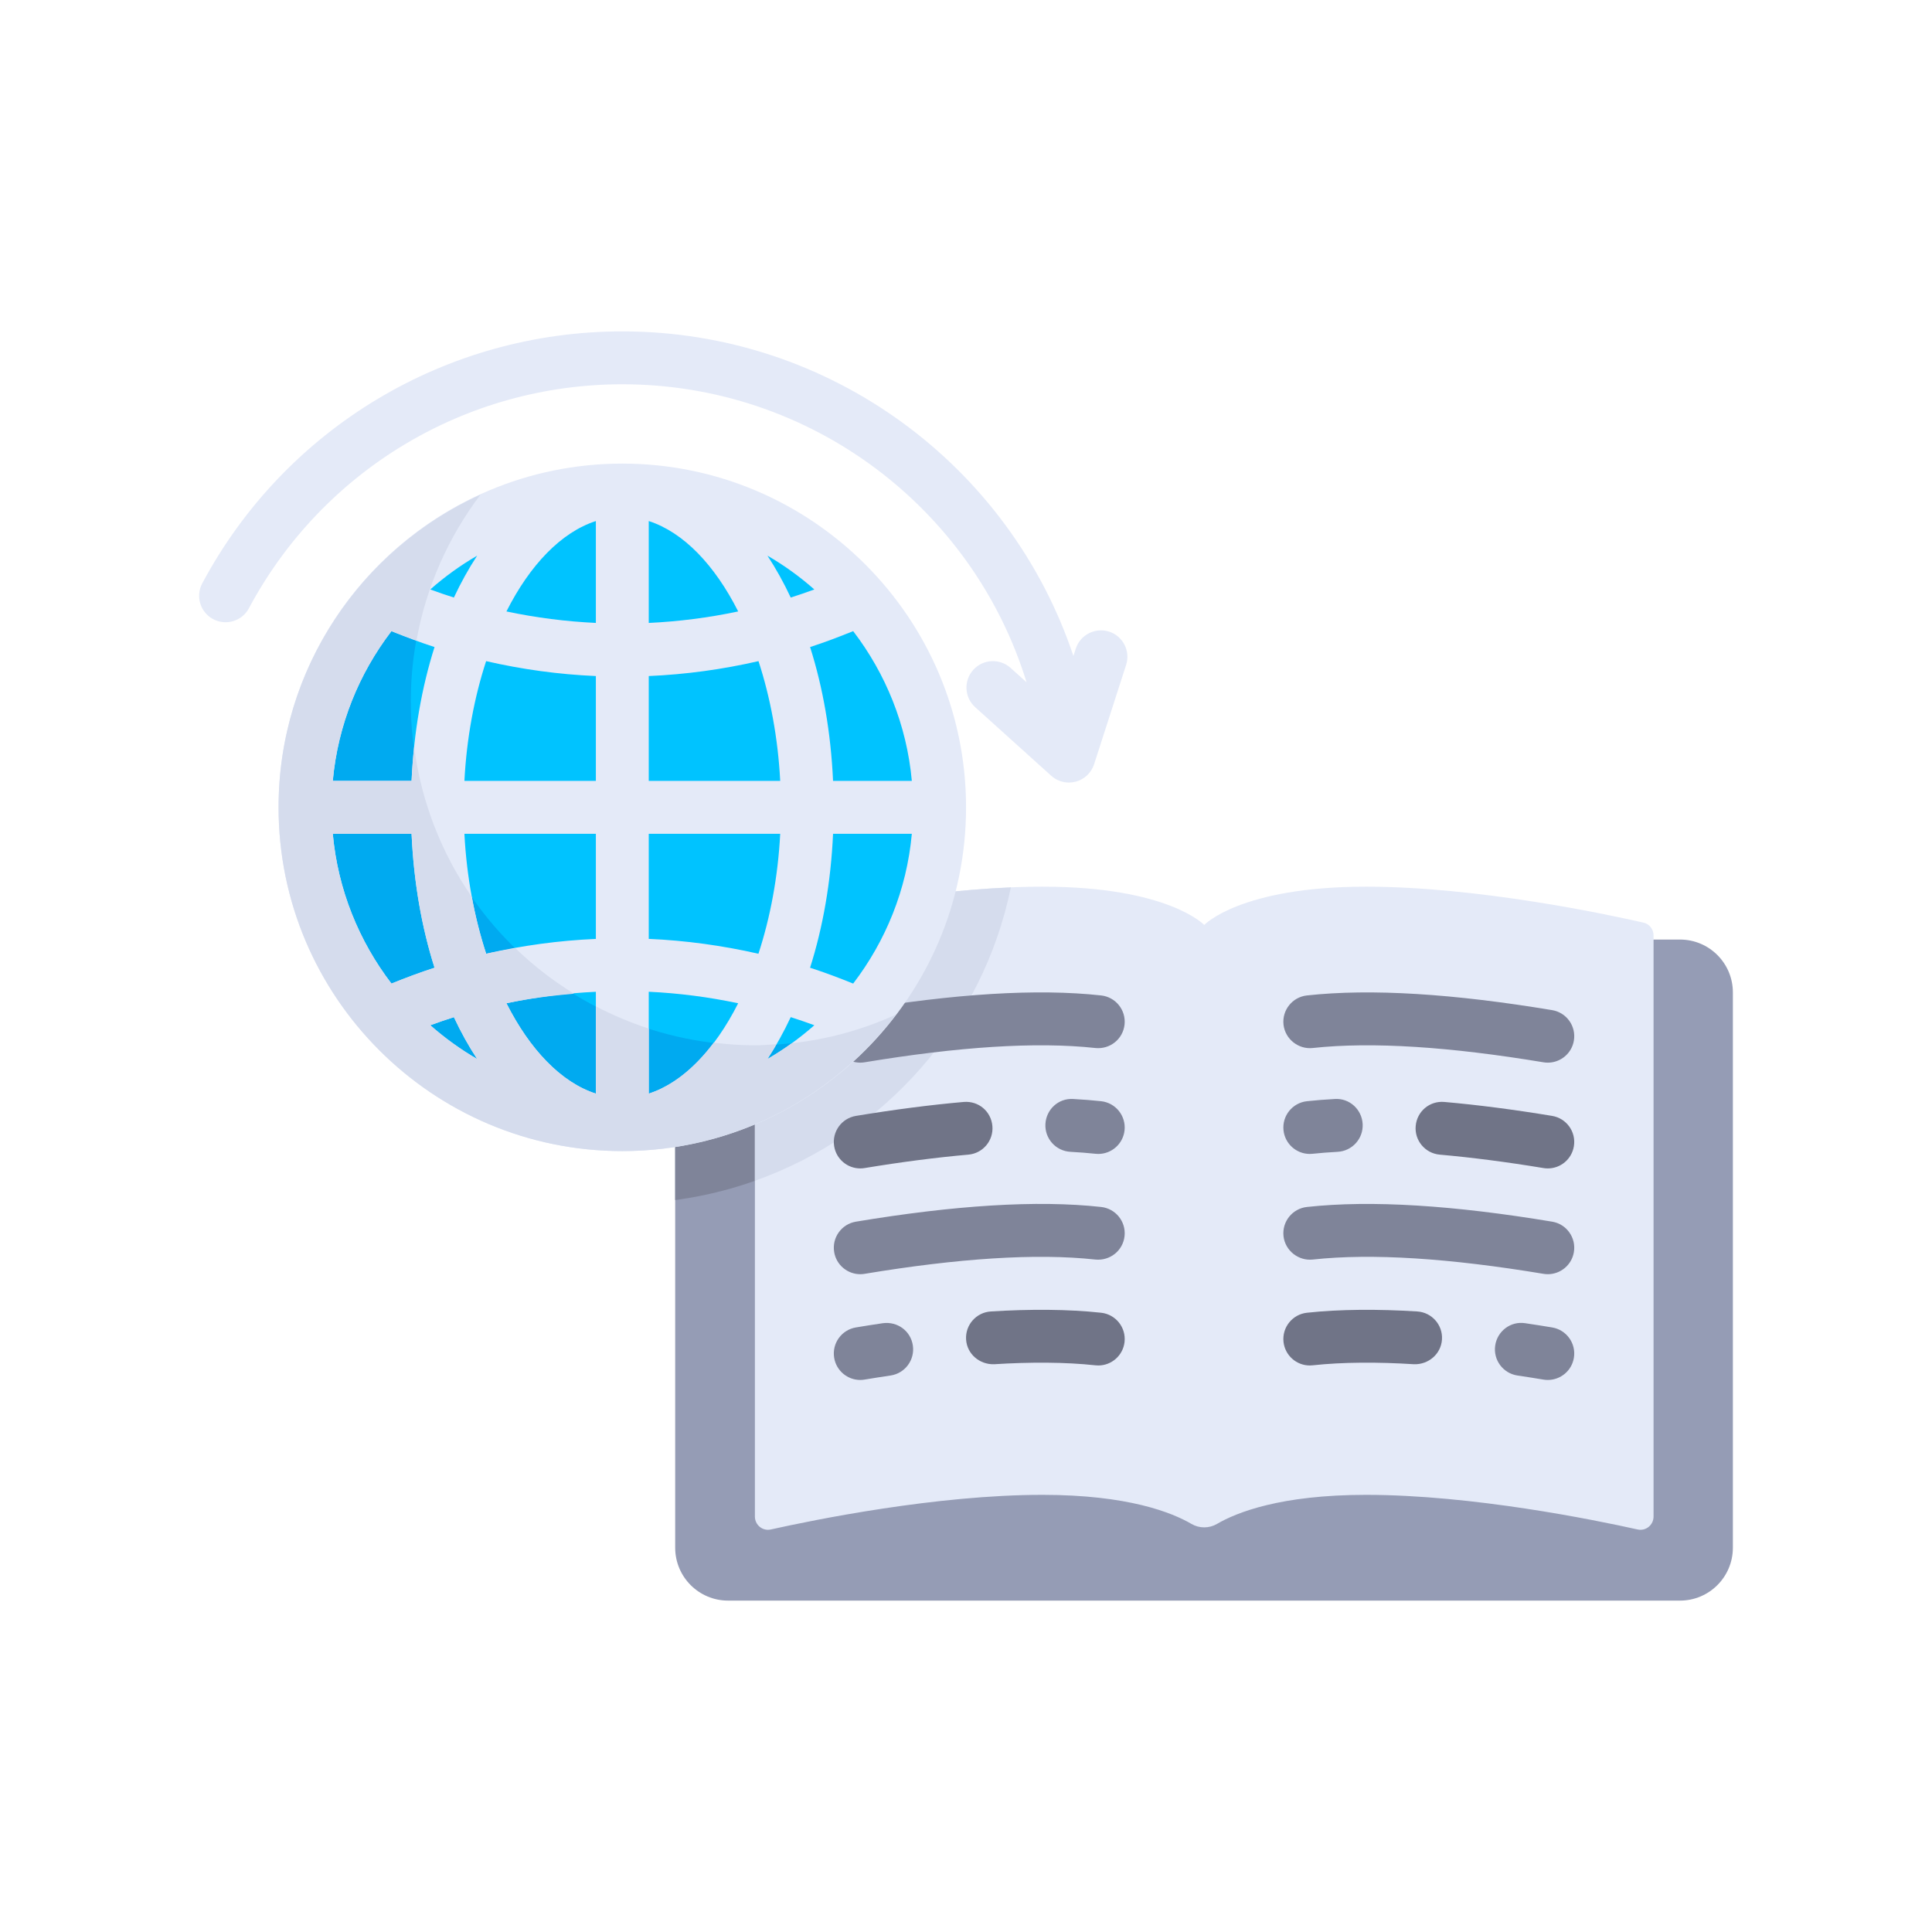 <?xml version="1.0" encoding="utf-8"?>
<!-- Generator: Adobe Illustrator 16.0.0, SVG Export Plug-In . SVG Version: 6.00 Build 0)  -->
<!DOCTYPE svg PUBLIC "-//W3C//DTD SVG 1.1//EN" "http://www.w3.org/Graphics/SVG/1.1/DTD/svg11.dtd">
<svg version="1.1" id="Layer_1" xmlns="http://www.w3.org/2000/svg" xmlns:xlink="http://www.w3.org/1999/xlink" x="0px" y="0px"
	 width="350px" height="350px" viewBox="0 0 350 350" enable-background="new 0 0 350 350" xml:space="preserve">
<path fill="#959CB5" d="M304.345,289.965H131.898c-5.291,0-9.581-4.289-9.581-9.581V179.789c0-5.291,4.289-9.58,9.581-9.58h172.448
	c5.291,0,9.581,4.289,9.581,9.58v100.595C313.926,285.676,309.637,289.965,304.345,289.965z"/>
<path fill="#7F8499" d="M180.414,170.21h-48.517c-5.291,0-9.581,4.289-9.581,9.58v37.61
	C149.345,213.789,171.568,195.193,180.414,170.21z"/>
<path fill="#E4EAF8" d="M247.46,160.629c-22.792,0-29.303,6.94-29.303,6.94s-6.513-6.94-29.305-6.94
	c-20.175,0-43.624,4.998-50.262,6.511c-1.089,0.249-1.833,1.212-1.833,2.329v105.266c0,1.533,1.393,2.676,2.89,2.342
	c7.799-1.738,29.988-6.272,49.206-6.272c15.51,0,23.481,3.214,26.991,5.267c1.427,0.834,3.198,0.834,4.626,0
	c3.51-2.055,11.481-5.267,26.991-5.267c19.217,0,41.405,4.534,49.205,6.272c1.496,0.334,2.89-0.81,2.89-2.342V169.47
	c0-1.117-0.744-2.081-1.833-2.329C291.085,165.626,267.636,160.629,247.46,160.629z"/>
<path fill="#D5DCED" d="M183.123,160.765c-18.686,0.78-38.515,5.003-44.532,6.375c-1.089,0.249-1.833,1.212-1.833,2.329v44.441
	C160.18,205.59,178.044,185.539,183.123,160.765z"/>
<path fill="#707487" d="M198.966,247.368c-0.173,0-0.352-0.011-0.528-0.029c-5.403-0.594-11.874-0.603-18.343-0.196
	c-2.62,0.085-4.917-1.838-5.08-4.481c-0.164-2.638,1.838-4.911,4.481-5.079c7.017-0.44,14.024-0.417,19.989,0.233
	c2.629,0.29,4.528,2.652,4.238,5.286C203.452,245.553,201.379,247.368,198.966,247.368z"/>
<g>
	<path fill="#7F8499" d="M155.839,249.992c-2.301,0-4.332-1.661-4.72-4.005c-0.436-2.609,1.329-5.075,3.938-5.51
		c1.572-0.263,3.2-0.52,4.875-0.767c2.681-0.355,5.057,1.426,5.44,4.036c0.388,2.62-1.422,5.053-4.037,5.44
		c-1.619,0.238-3.191,0.486-4.706,0.739C156.363,249.973,156.102,249.992,155.839,249.992z"/>
	<path fill="#7F8499" d="M155.839,230.831c-2.301,0-4.332-1.661-4.72-4.005c-0.436-2.61,1.329-5.08,3.938-5.51
		c17.837-2.966,32.75-3.944,44.427-2.662c2.63,0.29,4.529,2.653,4.239,5.287c-0.29,2.624-2.63,4.5-5.287,4.238
		c-10.745-1.174-24.891-0.22-41.807,2.587C156.363,230.813,156.097,230.831,155.839,230.831z"/>
	<path fill="#7F8499" d="M198.966,209.046c-0.169,0-0.342-0.01-0.515-0.028c-1.408-0.149-2.915-0.271-4.528-0.355
		c-2.644-0.141-4.674-2.391-4.537-5.033c0.14-2.644,2.353-4.706,5.033-4.537c1.801,0.093,3.484,0.233,5.052,0.401
		c2.629,0.281,4.533,2.643,4.253,5.272C203.461,207.221,201.384,209.046,198.966,209.046z"/>
</g>
<path fill="#707487" d="M155.839,211.67c-2.301,0-4.332-1.66-4.72-4.009c-0.436-2.61,1.333-5.075,3.944-5.506
	c6.891-1.141,13.458-1.992,19.525-2.526c2.7-0.224,4.958,1.718,5.192,4.351c0.234,2.639-1.717,4.964-4.35,5.193
	c-5.824,0.514-12.153,1.332-18.805,2.433C156.363,211.651,156.097,211.67,155.839,211.67z"/>
<path fill="#7F8499" d="M155.839,192.509c-2.301,0-4.332-1.66-4.72-4.004c-0.436-2.609,1.329-5.079,3.938-5.51
	c17.837-2.961,32.75-3.943,44.427-2.661c2.63,0.29,4.529,2.652,4.239,5.285c-0.29,2.625-2.63,4.51-5.287,4.239
	c-10.745-1.175-24.891-0.216-41.807,2.586C156.363,192.489,156.097,192.509,155.839,192.509z"/>
<path fill="#707487" d="M237.278,247.368c-2.415,0-4.486-1.815-4.758-4.271c-0.285-2.63,1.609-4.991,4.242-5.281
	c5.97-0.65,12.982-0.669,19.985-0.233c2.643,0.168,4.649,2.441,4.48,5.079c-0.167,2.644-2.47,4.575-5.079,4.481
	c-6.451-0.411-12.926-0.397-18.348,0.196C237.628,247.357,237.451,247.368,237.278,247.368z"/>
<g>
	<path fill="#7F8499" d="M280.403,249.992c-0.262,0-0.522-0.019-0.79-0.065c-1.516-0.253-3.087-0.5-4.704-0.739
		c-2.616-0.388-4.427-2.82-4.038-5.44c0.384-2.615,2.815-4.454,5.44-4.036c1.675,0.248,3.303,0.505,4.875,0.767
		c2.61,0.435,4.374,2.9,3.938,5.51C284.736,248.331,282.705,249.992,280.403,249.992z"/>
	<path fill="#7F8499" d="M280.403,230.831c-0.257,0-0.522-0.019-0.79-0.065c-16.896-2.807-31.009-3.766-41.812-2.586
		c-2.581,0.267-4.991-1.614-5.281-4.243c-0.285-2.629,1.609-4.992,4.243-5.282c11.686-1.275,26.604-0.299,44.422,2.662
		c2.61,0.43,4.374,2.9,3.939,5.51C284.736,229.17,282.705,230.831,280.403,230.831z"/>
	<path fill="#7F8499" d="M237.278,209.046c-2.419,0-4.496-1.825-4.758-4.28c-0.28-2.633,1.624-4.991,4.253-5.272
		c1.576-0.168,3.25-0.309,5.052-0.401c2.647-0.174,4.894,1.894,5.033,4.537c0.137,2.643-1.895,4.893-4.537,5.033
		c-1.613,0.085-3.121,0.206-4.528,0.355C237.62,209.036,237.446,209.046,237.278,209.046z"/>
</g>
<path fill="#707487" d="M280.403,211.67c-0.257,0-0.522-0.019-0.786-0.064c-6.651-1.101-12.976-1.918-18.8-2.433
	c-2.634-0.234-4.585-2.555-4.352-5.193c0.234-2.633,2.509-4.584,5.193-4.351c6.063,0.534,12.629,1.386,19.521,2.526
	c2.61,0.431,4.38,2.896,3.943,5.506C284.736,210.009,282.705,211.67,280.403,211.67z"/>
<path fill="#7F8499" d="M280.403,192.509c-0.257,0-0.522-0.018-0.79-0.064c-16.896-2.803-31.009-3.761-41.812-2.587
	c-2.581,0.275-4.991-1.614-5.281-4.242c-0.285-2.63,1.609-4.992,4.243-5.281c11.686-1.278,26.604-0.301,44.422,2.66
	c2.61,0.431,4.374,2.901,3.939,5.511C284.736,190.848,282.705,192.509,280.403,192.509z"/>
<path fill="#E4EAF8" d="M200.917,114.42c-2.517-0.79-5.216,0.575-6.03,3.092l-0.428,1.328
	c-11.529-34.483-44.029-58.806-81.721-58.806c-31.895,0-61.057,17.491-76.096,45.643c-1.25,2.334-0.365,5.239,1.964,6.483
	c2.344,1.245,5.244,0.365,6.483-1.964c13.375-25.032,39.295-40.581,67.648-40.581c34.137,0,63.52,22.423,73.237,53.993l-2.891-2.606
	c-1.959-1.768-4.986-1.618-6.765,0.346c-1.773,1.965-1.618,4.997,0.346,6.765l13.773,12.419c0.894,0.805,2.039,1.235,3.208,1.235
	c0.417,0,0.833-0.056,1.245-0.163c1.566-0.421,2.815-1.61,3.316-3.157l5.801-17.997C204.817,117.934,203.434,115.234,200.917,114.42
	z"/>
<circle fill="#00C3FF" cx="112.735" cy="146.26" r="57.483"/>
<path fill="#00AAF0" d="M136.688,189.37c-34.391,0-62.272-27.88-62.272-62.272c0-10.542,2.641-20.459,7.265-29.163
	c-15.882,10.229-26.426,28.028-26.426,48.323c0,31.747,25.735,57.482,57.483,57.482c15.773,0,30.054-6.361,40.439-16.647
	C147.917,188.535,142.406,189.37,136.688,189.37z"/>
<path fill="#E4EAF8" d="M112.737,83.986c-34.336,0-62.272,27.937-62.272,62.272c0,34.335,27.937,62.273,62.272,62.273
	c34.336,0,62.273-27.938,62.273-62.273C175.01,111.922,147.073,83.986,112.737,83.986z M154.559,178.184
	c-2.581-1.045-5.179-2.023-7.808-2.869c2.325-7.311,3.771-15.509,4.164-24.267h14.272
	C164.266,161.204,160.433,170.507,154.559,178.184z M60.287,151.049h14.272c0.394,8.758,1.84,16.956,4.165,24.267
	c-2.628,0.846-5.227,1.823-7.807,2.87C65.042,170.509,61.208,161.205,60.287,151.049z M70.913,114.336
	c2.583,1.049,5.181,2.032,7.807,2.881c-2.322,7.306-3.767,15.5-4.16,24.25H60.287C61.208,131.314,65.04,122.012,70.913,114.336z
	 M107.947,112.849c-5.431-0.258-10.848-0.944-16.202-2.079c4.241-8.401,9.9-14.339,16.202-16.377V112.849z M107.947,122.472v18.996
	H84.133c0.405-7.815,1.803-15.175,3.932-21.698C94.598,121.272,101.235,122.182,107.947,122.472z M107.947,151.049v19.044
	c-6.669,0.289-13.315,1.189-19.872,2.686c-2.135-6.53-3.537-13.901-3.943-21.729L107.947,151.049L107.947,151.049z M107.947,179.67
	v18.454c-6.302-2.037-11.961-7.976-16.202-16.377C97.099,180.611,102.516,179.928,107.947,179.67z M117.527,170.087v-19.039h23.814
	c-0.407,7.831-1.809,15.201-3.944,21.733C130.84,171.286,124.194,170.377,117.527,170.087z M133.726,181.752
	c-4.241,8.398-9.898,14.335-16.199,16.371v-18.46C122.957,179.921,128.372,180.617,133.726,181.752z M117.527,141.469v-18.996
	c6.711-0.29,13.348-1.2,19.882-2.703c2.128,6.523,3.526,13.882,3.932,21.699H117.527z M117.527,112.851V94.393
	c6.302,2.038,11.96,7.975,16.201,16.375C128.374,111.903,122.957,112.593,117.527,112.851z M139.033,100.665
	c3.037,1.759,5.875,3.813,8.492,6.121c-1.419,0.517-2.843,1.015-4.277,1.467C141.973,105.531,140.566,102.997,139.033,100.665z
	 M82.226,108.251c-1.434-0.452-2.858-0.948-4.277-1.465c2.617-2.309,5.454-4.362,8.492-6.122
	C84.907,102.997,83.501,105.531,82.226,108.251z M82.228,184.267c1.275,2.721,2.681,5.254,4.213,7.586
	c-3.037-1.76-5.874-3.813-8.491-6.121C79.369,185.215,80.793,184.719,82.228,184.267z M143.249,184.263
	c1.433,0.452,2.857,0.95,4.276,1.469c-2.617,2.309-5.454,4.361-8.492,6.121C140.567,189.521,141.974,186.983,143.249,184.263z
	 M150.914,141.469c-0.393-8.751-1.837-16.944-4.159-24.25c2.626-0.85,5.222-1.834,7.805-2.884
	c5.874,7.676,9.706,16.979,10.627,27.134H150.914L150.914,141.469z"/>
<path fill="#D5DCED" d="M143.447,188.988c-1.419,1.025-2.892,1.982-4.415,2.863c0.563-0.857,1.091-1.771,1.621-2.682
	c-1.318,0.082-2.626,0.2-3.965,0.2c-2.506,0-4.964-0.19-7.392-0.478c-3.462,4.583-7.458,7.837-11.769,9.23v-11.787
	c-3.327-1.076-6.524-2.434-9.581-4.028v15.815c-6.302-2.037-11.962-7.976-16.202-16.377c4.048-0.857,8.136-1.377,12.235-1.73
	c-3.816-2.362-7.369-5.098-10.577-8.204c-1.777,0.316-3.563,0.564-5.328,0.967c-1.06-3.241-1.936-6.69-2.602-10.298
	c-5.475-7.909-9.125-17.15-10.449-27.137c-0.209,2.009-0.371,4.048-0.464,6.125H60.287c0.92-10.154,4.752-19.456,10.625-27.132
	c1.504,0.61,3.028,1.125,4.543,1.677c1.765-9.805,5.826-18.787,11.604-26.421c-21.549,9.805-36.597,31.49-36.597,56.667
	c0,34.336,27.937,62.273,62.272,62.273c20.22,0,38.167-9.731,49.549-24.71C156.427,186.472,150.105,188.27,143.447,188.988z
	 M60.287,151.049h14.272c0.394,8.758,1.84,16.956,4.165,24.267c-2.628,0.846-5.227,1.823-7.807,2.87
	C65.042,170.509,61.208,161.205,60.287,151.049z M77.95,185.731c1.419-0.517,2.844-1.013,4.277-1.465
	c1.275,2.721,2.681,5.254,4.213,7.586C83.404,190.094,80.567,188.04,77.95,185.731z"/>
</svg>
